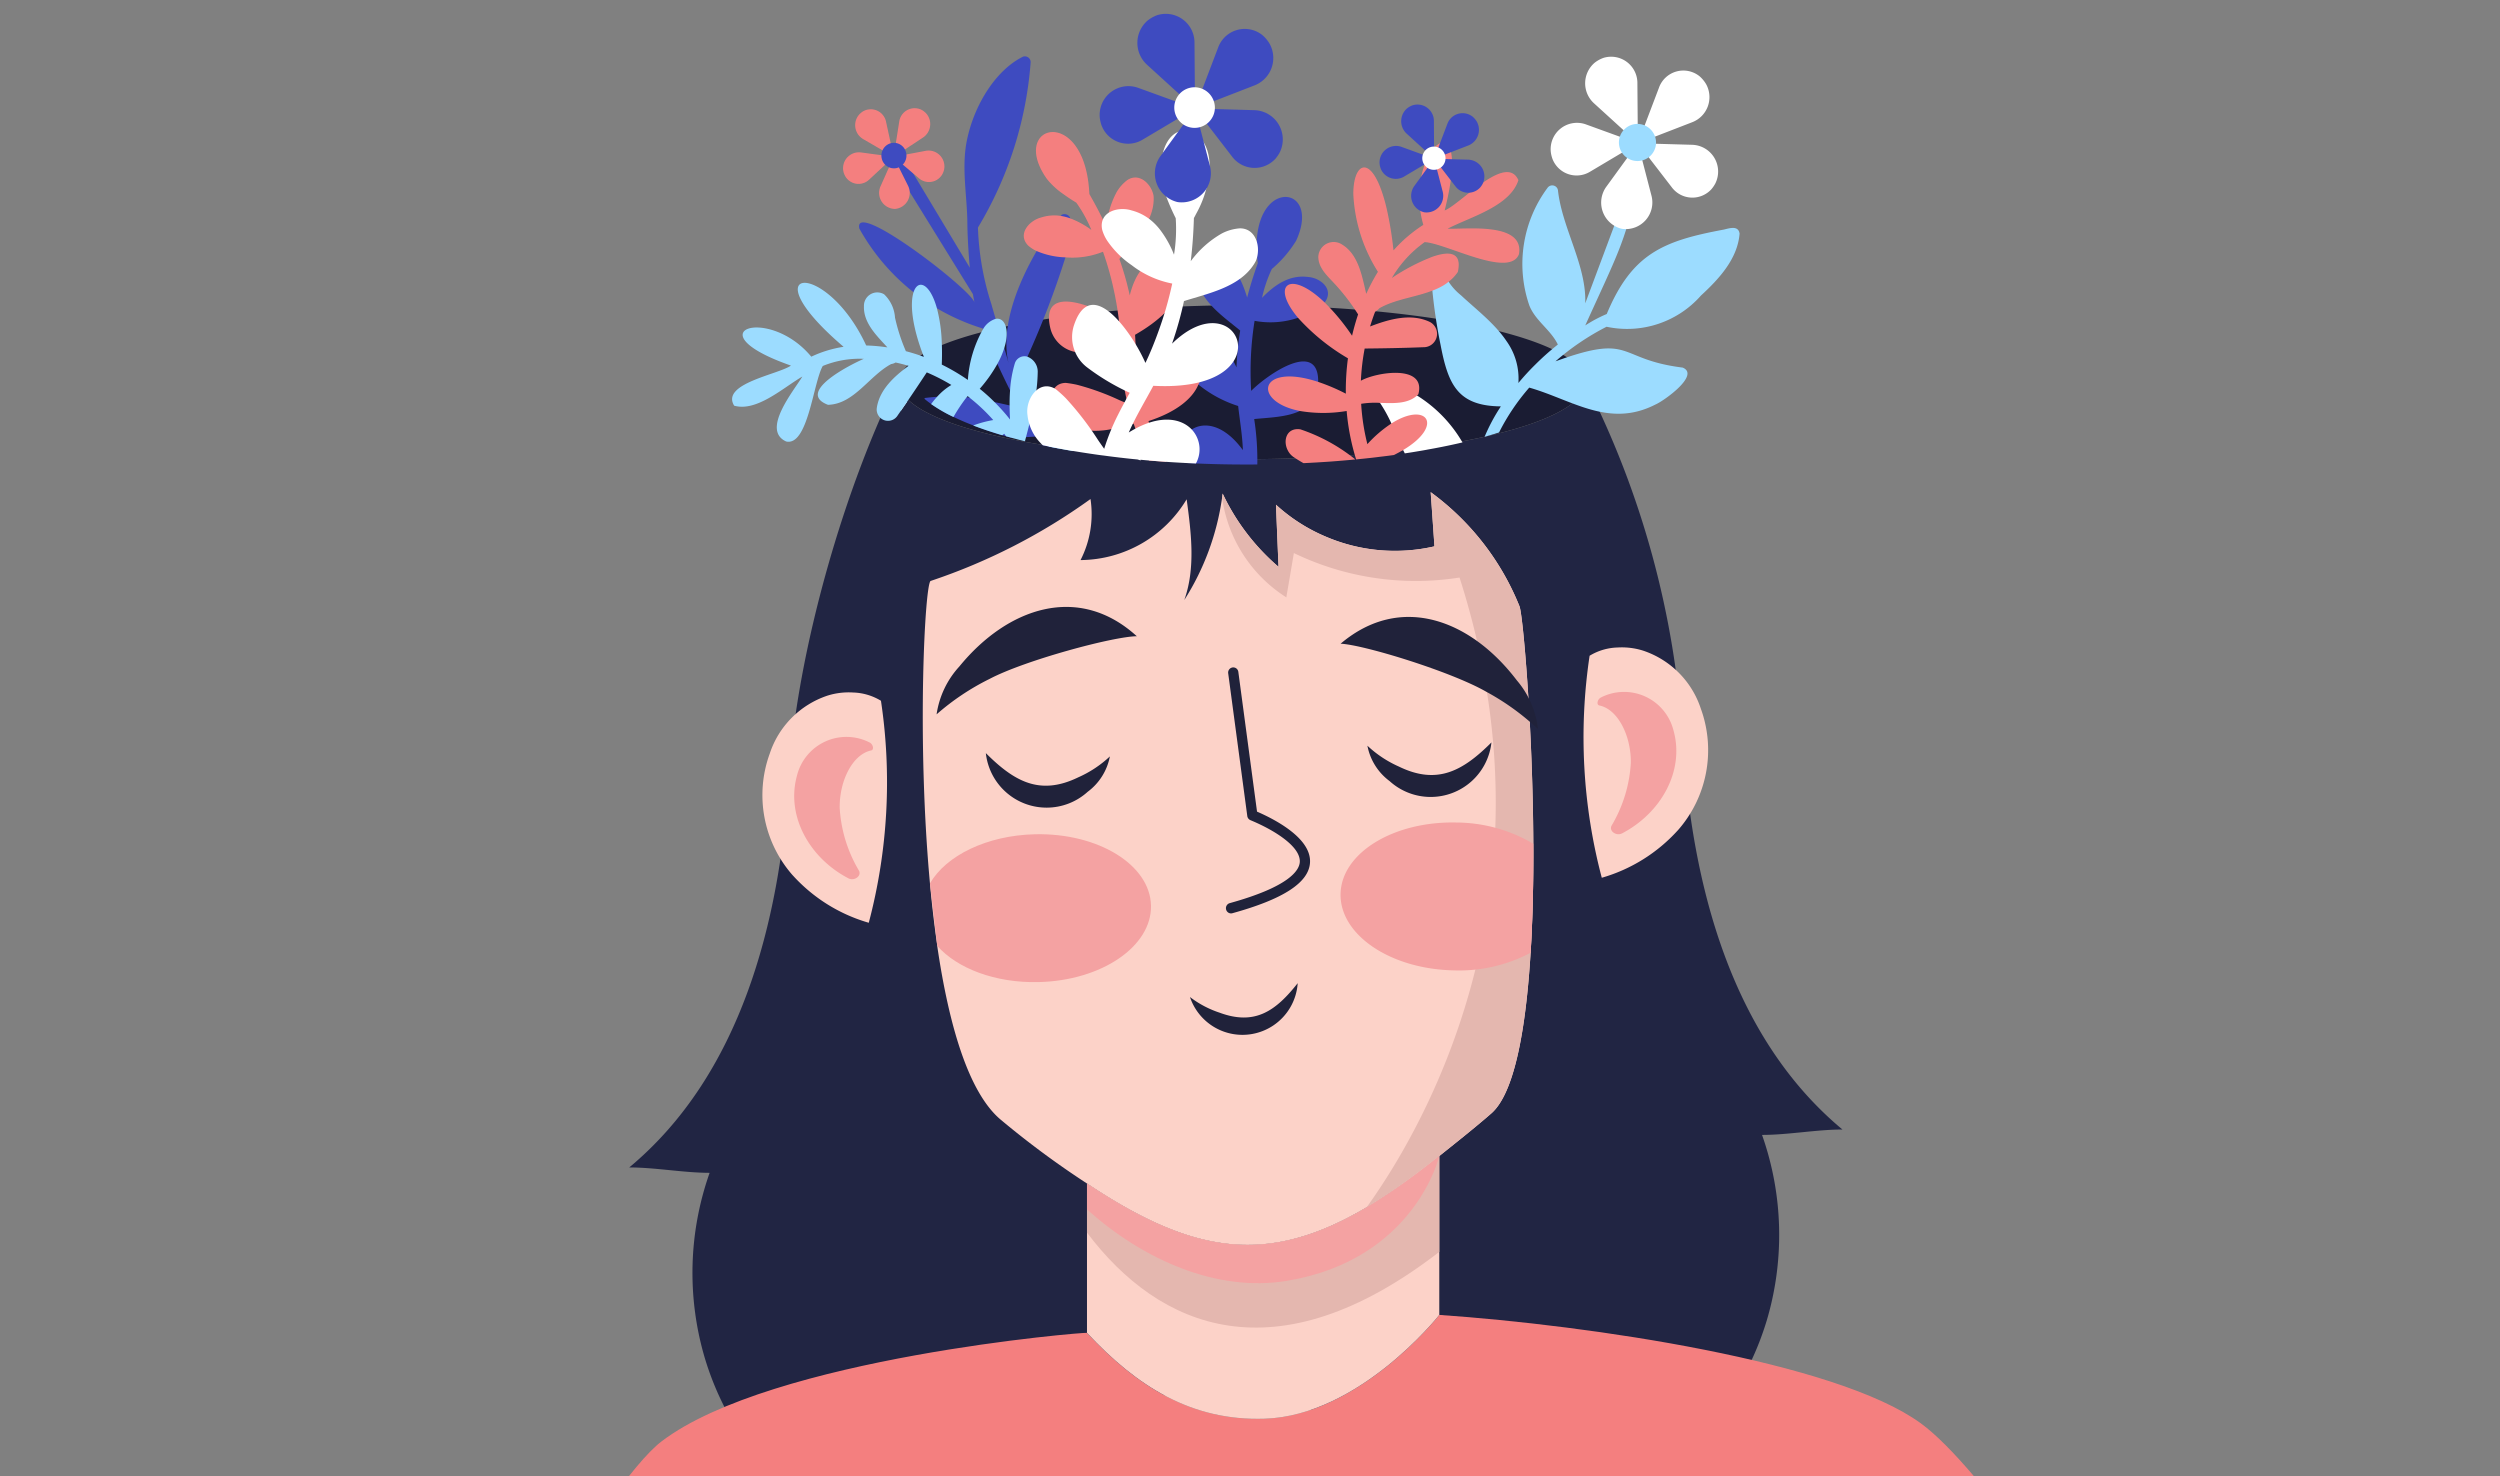 <svg xmlns="http://www.w3.org/2000/svg" xmlns:xlink="http://www.w3.org/1999/xlink" width="293" height="173" viewBox="0 0 293 173">
  <rect x="0" y="0" width="293" height="173" fill="#808080" stroke="none"/>
  <defs>
    <clipPath id="clip-path">
      <rect id="Rectángulo_411042" data-name="Rectángulo 411042" width="293" height="173" transform="translate(1243.051 4192.701)" fill="#fff" stroke="#707070" stroke-width="1"/>
    </clipPath>
    <clipPath id="clip-path-2">
      <rect id="Rectángulo_411041" data-name="Rectángulo 411041" width="239" height="245" transform="translate(0.068 -0.19)" fill="none"/>
    </clipPath>
  </defs>
  <g id="Enmascarar_grupo_1099188" data-name="Enmascarar grupo 1099188" transform="translate(-1243.051 -4192.701)" clip-path="url(#clip-path)">
    <g id="Grupo_1188553" data-name="Grupo 1188553" transform="translate(1277.051 4145.891)">
      <g id="Grupo_1188552" data-name="Grupo 1188552" transform="translate(-13.068 -9)" clip-path="url(#clip-path-2)">
        <path id="Trazado_1321603" data-name="Trazado 1321603" d="M252.289,295.045c-13.032-10.846-17.664-28.635-18.719-45.777a106.742,106.742,0,0,0-11.4-41.789c-.009,4.98-18.011,9.013-40.212,9.013s-40.207-4.037-40.207-9.018a2.181,2.181,0,0,1,.241-.988.178.178,0,0,1-.026.018c-6.6,12.921-12.245,32.668-13.137,47.214-1.055,17.138-5.687,34.931-18.719,45.777,3.068,0,6.351.629,9.419.633a35.165,35.165,0,0,0-.549,21.759,34.482,34.482,0,0,0,12.412,17.686c.457-2.452.664-4.257,1.121-6.71A35.785,35.785,0,0,0,150.694,361a37.986,37.986,0,0,0,17.085,4.945,139.149,139.149,0,0,1-.255-21.1q2.551,5.214,5.107,10.432a217.04,217.04,0,0,1,2.444-48,21.986,21.986,0,0,0,12.988.579,212.987,212.987,0,0,1,1.71,42.97q2.551-5.214,5.107-10.433a139.713,139.713,0,0,1-.255,21.1,37.96,37.96,0,0,0,17.08-4.944,35.788,35.788,0,0,0,18.183-28.131c.457,2.452.664,4.257,1.116,6.71a34.451,34.451,0,0,0,12.417-17.686,35.2,35.2,0,0,0-.549-21.759c3.068,0,6.351-.629,9.419-.633" transform="translate(-57.293 -106.861)" fill="#212543"/>
        <path id="Trazado_1321604" data-name="Trazado 1321604" d="M253.373,275.98c.023,4.316-.066,8.69-.316,12.776-.551,8.921-1.884,16.433-4.592,18.815-1.766,1.554-4.492,3.715-6.112,5.009a74.081,74.081,0,0,1-8.519,6.02c-11.561,6.833-20.24,5.558-32.772-2.8a105.231,105.231,0,0,1-10.143-7.507c-3.767-3.2-6.061-11.135-7.408-20.34v0l0-.058c-.343-2.353-.626-4.793-.852-7.257v-.009c-1.569-17.029-.584-35.228.084-35.449a69.874,69.874,0,0,0,18.733-9.6,11.806,11.806,0,0,1-1.168,7.155,14.623,14.623,0,0,0,12.437-7.126c.537,3.946,1.055,8.07-.278,11.809A30.16,30.16,0,0,0,216.9,235.4c.028-.154.047-.308.066-.462a25.771,25.771,0,0,0,6.55,8.589q-.155-3.638-.3-7.281a20.3,20.3,0,0,0,5.924,3.778,20.562,20.562,0,0,0,12.649,1.1c-.146-2.112-.292-4.234-.443-6.352a30.762,30.762,0,0,1,10.407,13.373c.414,1.029,1.563,14.118,1.625,27.831" transform="translate(-94.601 -121.284)" fill="#fcd2c8"/>
        <path id="Trazado_1321605" data-name="Trazado 1321605" d="M291.426,275.98c.023,4.316-.066,8.69-.316,12.776-.551,8.921-1.884,16.433-4.592,18.815-1.766,1.554-4.492,3.715-6.112,5.009a74.078,74.078,0,0,1-8.519,6.02c7.761-10.8,22.374-38.024,10.892-73.819a32.857,32.857,0,0,1-19.416-2.868c-.292,1.733-.589,3.46-.885,5.192a16.54,16.54,0,0,1-7.53-11.7c.028-.154.047-.308.066-.462a25.771,25.771,0,0,0,6.55,8.589q-.155-3.638-.3-7.281a20.3,20.3,0,0,0,5.924,3.778,20.562,20.562,0,0,0,12.649,1.1c-.146-2.112-.292-4.234-.443-6.352A30.762,30.762,0,0,1,289.8,248.148c.414,1.029,1.563,14.118,1.625,27.831" transform="translate(-132.653 -121.284)" fill="#e4b7af"/>
        <path id="Trazado_1321606" data-name="Trazado 1321606" d="M305,294.627a7.164,7.164,0,0,1-11.937,4.526,6.727,6.727,0,0,1-2.6-4.146,13.163,13.163,0,0,0,3.689,2.444c4.508,2.2,7.513.5,10.844-2.825" transform="translate(-151.135 -151.8)" fill="#20223a"/>
        <path id="Trazado_1321607" data-name="Trazado 1321607" d="M307.036,277.754a10.548,10.548,0,0,0-2.472-5.706c-5.393-7.1-13.617-10.267-20.656-4.3,2.714.121,12.975,3.272,17.077,5.634a28.653,28.653,0,0,1,6.051,4.372" transform="translate(-147.721 -136.496)" fill="#20223a"/>
        <path id="Trazado_1321608" data-name="Trazado 1321608" d="M306.493,316.247c.024,4.316-.066,8.69-.316,12.776a17.917,17.917,0,0,1-9.075,2.065c-7.4-.169-13.3-4.182-13.2-8.965s6.193-8.531,13.586-8.363a17.926,17.926,0,0,1,9,2.488" transform="translate(-147.72 -161.552)" fill="#f4a2a2"/>
        <path id="Trazado_1321609" data-name="Trazado 1321609" d="M259.73,352.183a6.486,6.486,0,0,1-12.624,1.624,11.781,11.781,0,0,0,3.472,1.834c4.16,1.543,6.6-.22,9.152-3.458" transform="translate(-128.573 -181.145)" fill="#20223a"/>
        <path id="Trazado_1321610" data-name="Trazado 1321610" d="M197.23,297.183a7.165,7.165,0,0,0,11.937,4.527,6.727,6.727,0,0,0,2.6-4.146,13.159,13.159,0,0,1-3.689,2.444c-4.508,2.2-7.513.5-10.844-2.825" transform="translate(-102.621 -153.103)" fill="#20223a"/>
        <path id="Trazado_1321611" data-name="Trazado 1321611" d="M185.2,274.806a10.536,10.536,0,0,1,2.67-5.612c5.639-6.9,13.969-9.762,20.794-3.541-2.716.022-13.081,2.8-17.263,5.006a28.58,28.58,0,0,0-6.2,4.147" transform="translate(-96.363 -135.276)" fill="#20223a"/>
        <path id="Trazado_1321612" data-name="Trazado 1321612" d="M184.423,329.647c2.331,2.642,6.781,4.364,11.853,4.249,7.4-.164,13.3-4.182,13.2-8.965s-6.192-8.527-13.586-8.363c-5.651.13-10.431,2.5-12.319,5.755Z" transform="translate(-95.512 -162.984)" fill="#f4a2a2"/>
        <path id="Trazado_1321613" data-name="Trazado 1321613" d="M256.491,305.51a.6.6,0,0,1-.578-.453.614.614,0,0,1,.423-.751c7.008-1.938,8.153-3.852,8.212-4.82.108-1.788-2.9-3.7-5.744-4.888l-.044-.019a.61.61,0,0,1-.366-.483l-2.237-16.723a.609.609,0,0,1,.513-.69.6.6,0,0,1,.675.523l2.191,16.376c2.177.946,6.381,3.145,6.209,5.979-.142,2.336-3.117,4.275-9.1,5.927a.58.58,0,0,1-.157.022" transform="translate(-133.144 -142.648)" fill="#20223a"/>
        <path id="Trazado_1321614" data-name="Trazado 1321614" d="M354.294,293.341a19.171,19.171,0,0,1-8.9,5.549,64.451,64.451,0,0,1-1.428-26.019,6.667,6.667,0,0,1,3.294-.969,8.3,8.3,0,0,1,2.983.37,10.684,10.684,0,0,1,6.755,6.787,14.209,14.209,0,0,1-2.7,14.282" transform="translate(-178.597 -140.206)" fill="#fcd2c8"/>
        <path id="Trazado_1321615" data-name="Trazado 1321615" d="M347.066,283.15a5.973,5.973,0,0,1,8.53,3.9c1.282,4.636-1.395,9.588-6.025,12.013-.7.368-1.592-.281-1.239-.906a16.206,16.206,0,0,0,2.253-7.346c.037-3.22-1.539-6.292-3.693-6.732-.342-.07-.255-.688.174-.93" transform="translate(-180.383 -145.589)" fill="#f4a2a2"/>
        <path id="Trazado_1321616" data-name="Trazado 1321616" d="M146.2,304.1a19.17,19.17,0,0,0,8.9,5.549,64.451,64.451,0,0,0,1.428-26.019,6.667,6.667,0,0,0-3.294-.969,8.3,8.3,0,0,0-2.983.37,10.684,10.684,0,0,0-6.755,6.787,14.209,14.209,0,0,0,2.7,14.282" transform="translate(-74.212 -145.691)" fill="#fcd2c8"/>
        <path id="Trazado_1321617" data-name="Trazado 1321617" d="M159.258,293.907a5.973,5.973,0,0,0-8.53,3.9c-1.282,4.636,1.395,9.588,6.025,12.013.7.368,1.592-.281,1.239-.906a16.206,16.206,0,0,1-2.253-7.346c-.037-3.22,1.539-6.292,3.693-6.732.342-.07.255-.688-.174-.93" transform="translate(-78.259 -151.073)" fill="#f4a2a2"/>
        <path id="Trazado_1321618" data-name="Trazado 1321618" d="M256.494,199.117v0c-.009,4.981-18.011,9.014-40.212,9.014s-40.207-4.038-40.207-9.018a2.184,2.184,0,0,1,.242-.988c.668-1.379,2.721-2.663,5.837-3.786,7.1-2.551,19.73-4.249,34.129-4.249,17.445,0,32.3,2.492,37.86,5.978,1.52.952,2.351,1.976,2.351,3.045" transform="translate(-91.614 -98.503)" fill="#1a1c33"/>
        <path id="Trazado_1321619" data-name="Trazado 1321619" d="M253.51,190.227a31.275,31.275,0,0,1,.365,5.32c-.3,0-.6.005-.9.005h-.392c-2.463,0-4.876-.063-7.215-.189-1.823-3.348,2.71-7.131,6.816-1.5-.061-1.737-.359-3.451-.555-5.171a14.127,14.127,0,0,1-4.656-2.511c-1.723-1.508-2.07-3.079-1.661-4.168.752-2.024,4.1-2.425,6.121,2.156a35.992,35.992,0,0,1,.437-4.317c-2.019-1.674-4.785-3.491-5.1-6.346-.017-1.393,1.139-2.981,2.631-2.333,1.784.86,2.743,2.981,3.282,4.809.354-1.364.78-2.706,1.251-4.036-.589-4.426.791-6.81,2.278-7.527a2.347,2.347,0,0,1,.448-.16c1.784-.459,3.439,1.439,1.762,5.068a13.767,13.767,0,0,1-2.845,3.308,15.926,15.926,0,0,0-1.15,3.382c1.464-1.508,3.215-2.74,5.419-2.442,1.392.1,2.985,1.365,2.014,2.855-.028.04-.056.074-.09.115a6.677,6.677,0,0,1-3.114,1.806,10.068,10.068,0,0,1-5.1.361,37.512,37.512,0,0,0-.4,8.209c1.862-1.886,7.9-6.1,7.854-1.066,0,.109-.005.218-.011.332a3.544,3.544,0,0,1-2.121,3.079c-1.559.751-3.692.785-5.363.957" transform="translate(-127.45 -85.3)" fill="#3e4bc0"/>
        <path id="Trazado_1321620" data-name="Trazado 1321620" d="M176.995,213.152c-.248.361-.494.717-.741,1.072a.655.655,0,0,1-.174-.321c-.051-.3.319-.55.915-.751" transform="translate(-91.614 -110.259)" fill="#fff"/>
        <path id="Trazado_1321621" data-name="Trazado 1321621" d="M185.993,165.781c-.606,1.376-1.077,2.379-1.268,2.758.516,1,1.178,2.155,1.919,3.359s1.532,2.442,2.339,3.64c.225.338.449.676.673,1-.4-.074-.8-.155-1.184-.229-.23-.052-.454-.1-.679-.143-.426-.642-.667-1.032-.667-1.032s-.494.034-1.3.074c-.483.017-1.083.04-1.756.052h-.011c-.2-.052-.381-.1-.572-.155-.146-.046-.3-.086-.443-.126q-1.835-.542-3.411-1.147-1.246-.473-2.306-.992a18,18,0,0,1-2.62-1.514c-.275-.189-.533-.39-.774-.59v-.109c.482-.063.981-.109,1.464-.144a16.833,16.833,0,0,1,2.681-.046c.258.028.522.063.78.1.124.012.253.029.376.046l.005.005c1.027.15,2.031.338,2.906.522.679.137,1.274.275,1.75.384v.006c.679.155,1.094.27,1.094.27s-.437-.831-1.038-2.041c-.443-.889-.976-1.984-1.492-3.107-.662-1.433-1.3-2.907-1.689-4.053l-.034-.1a22.415,22.415,0,0,1-2.407-.877,23.731,23.731,0,0,1-2.951-1.485,24.9,24.9,0,0,1-9.094-9.344c-.785-3.565,13.184,7.2,13.493,8.668-.061-.3-.123-.625-.179-.98l-10.267-16.6a1.133,1.133,0,0,1,1.481-.028,3.928,3.928,0,0,1,1.11,1.353q3.652,6.088,7.31,12.176c-.174-1.926-.275-3.927-.286-5.216-.023-3.233-.718-6.5-.045-9.757.881-4.248,3.472-8.249,6.575-9.763a.679.679,0,0,1,.881.745,43.827,43.827,0,0,1-6.171,19.284,32.663,32.663,0,0,0,1.582,9c.157.568.326,1.135.488,1.691.354,1.175.7,2.327,1.015,3.405.2.688.388,1.353.544,1.978-1.116-4.345,1.122-9.654,3.254-13.323a28.827,28.827,0,0,1,2.828-4.116c.045-.051.084-.1.123-.138a.72.72,0,0,1,.988.424c.314.785.028,2.488-.567,4.569a102.949,102.949,0,0,1-4.449,11.637" transform="translate(-86.503 -68.168)" fill="#3e4bc0"/>
        <path id="Trazado_1321622" data-name="Trazado 1321622" d="M168.267,148.642l.646-4.1a1.827,1.827,0,0,1,2.625-1.408,2.217,2.217,0,0,1,.563.446,1.893,1.893,0,0,1-.412,2.812l-3.422,2.255,3.748-.709a1.859,1.859,0,0,1,2.137,2.3,2.233,2.233,0,0,1-.183.447,1.8,1.8,0,0,1-2.758.458l-2.945-2.5L169.936,152a1.882,1.882,0,0,1-1.506,2.745h-.056a1.878,1.878,0,0,1-1.635-2.677l1.528-3.426-2.867,2.664a1.8,1.8,0,0,1-2.769-.322,2.272,2.272,0,0,1-.208-.444,1.863,1.863,0,0,1,2.018-2.412l3.826.514-3.564-2.072a1.89,1.89,0,0,1-.558-2.791,2.218,2.218,0,0,1,.545-.476,1.824,1.824,0,0,1,2.688,1.254Z" transform="translate(-84.46 -74.451)" fill="#f47f7f"/>
        <path id="Trazado_1321623" data-name="Trazado 1321623" d="M174.617,152.426a1.5,1.5,0,0,1-1.127,1.778,1.467,1.467,0,0,1-1.74-1.151,1.5,1.5,0,0,1,1.127-1.778,1.467,1.467,0,0,1,1.74,1.151" transform="translate(-89.347 -78.694)" fill="#3e4bc0"/>
        <path id="Trazado_1321624" data-name="Trazado 1321624" d="M301.675,215.157c-.23.051-.46.109-.7.16q-1.641.37-3.417.682c-.09.023-.179.034-.269.052-.252.046-.511.092-.769.132-.527.092-1.066.177-1.61.258l-.2-.4c-.477-.969-.87-2.024-1.375-3.113A16.843,16.843,0,0,0,292,210.514a13.736,13.736,0,0,0-1.2-1.542c-1.072-1.961,2.149-1.5,5.543.688a15.812,15.812,0,0,1,5.33,5.5" transform="translate(-151.2 -107.495)" fill="#fff"/>
        <path id="Trazado_1321625" data-name="Trazado 1321625" d="M341.847,167.055c-.224,2.986-2.452,5.366-4.527,7.275a11.53,11.53,0,0,1-11.064,3.657,29.687,29.687,0,0,0-5.986,4.053c9.2-3.342,7.069-.241,14.906.734,2.081.854-2.188,3.9-3.17,4.317-4.051,2.087-7.462.785-11.018-.613-1.234-.487-2.485-.986-3.792-1.359a25.309,25.309,0,0,0-3.54,5.257c-.544.177-1.111.344-1.694.51a21.454,21.454,0,0,1,1.907-3.566c-5.055-.046-6.177-2.557-7.063-7.188a62.514,62.514,0,0,1-.965-6.38,15.468,15.468,0,0,0-.393-1.749.694.694,0,0,1,.247-.86c.252-.2.566-.063.914.247a10.267,10.267,0,0,1,1.139,1.324,6.8,6.8,0,0,0,1.442,1.582c1.812,1.685,3.972,3.325,5.347,5.383a7.538,7.538,0,0,1,1.386,4.9,28.546,28.546,0,0,1,1.98-2.156,30.429,30.429,0,0,1,2.643-2.35c-.83-1.737-2.643-2.78-3.349-4.6a14.964,14.964,0,0,1,2.143-13.77.677.677,0,0,1,1.217.27c.477,4.443,3.372,8.84,3.2,13.271l5.144-13.764.825.407c-1.257,6.1-2.222,7.687-5.969,15.948a15.89,15.89,0,0,1,2.519-1.341c2.968-7.12,6.665-8.576,13.722-9.895.623-.143,1.694-.527,1.846.459" transform="translate(-158.899 -83.882)" fill="#9cdcff"/>
        <path id="Trazado_1321626" data-name="Trazado 1321626" d="M345.44,140.768l2.462-6.482a3.035,3.035,0,0,1,4.774-1.365,3.75,3.75,0,0,1,.768.93,3.15,3.15,0,0,1-1.636,4.452l-6.369,2.464,6.373.181a3.137,3.137,0,0,1,2.707,4.531,3.768,3.768,0,0,1-.452.667,3.014,3.014,0,0,1-4.667-.237l-3.961-5.143,1.58,6.087a3.121,3.121,0,0,1-3.4,3.951l-.092-.017a3.164,3.164,0,0,1-1.757-4.963l3.672-5.057-5.6,3.332a3.03,3.03,0,0,1-4.418-1.516,3.835,3.835,0,0,1-.189-.8,3.087,3.087,0,0,1,4.125-3.223l6.081,2.208-5.12-4.663a3.167,3.167,0,0,1,.043-4.764,3.654,3.654,0,0,1,1.053-.583,3.077,3.077,0,0,1,3.967,3.012Z" transform="translate(-174.414 -68.168)" fill="#fff"/>
        <path id="Trazado_1321627" data-name="Trazado 1321627" d="M356.26,148.945a2.176,2.176,0,1,1-2.175-2.223,2.2,2.2,0,0,1,2.175,2.223" transform="translate(-183.103 -76.39)" fill="#9cdcff"/>
        <path id="Trazado_1321628" data-name="Trazado 1321628" d="M287.228,161.28c2.648-1.381,7.321-2.614,8.3-5.692-1.425-3.216-6.715,2.757-8.645,3.559,3.535-13.913-5.021-7.137-2.5,1.68-.365.235-.718.476-1.06.74a16.237,16.237,0,0,0-2.435,2.253,41.758,41.758,0,0,0-.814-4.964c-1.548-6.489-3.9-5.641-3.894-1.628a18.652,18.652,0,0,0,2.883,9.1,23.612,23.612,0,0,0-1.369,2.586c-.488-2.04-.892-4.575-2.8-5.761a1.8,1.8,0,0,0-2.817,1.439c.017,1.249.982,2.149,1.768,2.986a24.543,24.543,0,0,1,2.895,3.743c-.275.825-.511,1.657-.707,2.5a25.084,25.084,0,0,0-3.215-3.9c-4.1-3.932-6.373-2.046-3.114,1.806a24.469,24.469,0,0,0,5.846,4.741,28.4,28.4,0,0,0-.247,4.145,22.791,22.791,0,0,0-3.248-1.382c-6.962-2.3-7.8,2.311-2.132,3.411a16.5,16.5,0,0,0,5.476,0,26.739,26.739,0,0,0,1.111,5.675c.578-.057,1.15-.115,1.711-.177.365-.04.73-.086,1.088-.132q.825-.094,1.633-.206c.392-.2.746-.39,1.071-.579,4.876-2.906,2.777-5.767-1.374-3.113a14.489,14.489,0,0,0-2.811,2.419,25.317,25.317,0,0,1-.729-4.729,10.209,10.209,0,0,1,2.2-.109c1.582.046,3.221.143,4.343-.854.05-.046.107-.1.157-.149.959-3.543-4.92-2.614-6.732-1.593a26.451,26.451,0,0,1,.443-3.772c2.284-.023,4.59-.063,6.878-.155a1.57,1.57,0,0,0,.769-2.958c-2.233-1.066-4.808-.321-7.013.527.179-.59.376-1.169.595-1.737a1.864,1.864,0,0,0,.5-.4c1.818-1.043,4.191-1.284,6.194-2.058a7.836,7.836,0,0,0,1.346-.642,4.683,4.683,0,0,0,.561-.4,4.783,4.783,0,0,0,1.088-1.152c.539-2.4-1.072-2.453-2.99-1.777a23.9,23.9,0,0,0-4.741,2.482,13.564,13.564,0,0,1,3.72-4.11c.039-.034.079-.063.118-.092,2.5.121,9.975,4.294,11.063,1.4.623-3.749-6.1-2.907-8.382-2.97M269.971,184.79c-1.65-.229-2.076,1.37-1.447,2.516a2.058,2.058,0,0,0,.662.74c.376.252.757.487,1.156.711,1.021-.051,2.025-.109,3.018-.177,1.038-.075,2.053-.161,3.058-.258a20.812,20.812,0,0,0-6.446-3.531" transform="translate(-138.503 -78.664)" fill="#f47f7f"/>
        <path id="Trazado_1321629" data-name="Trazado 1321629" d="M169.851,193.371a1.193,1.193,0,0,0-1.481.774,14.046,14.046,0,0,0-.561,3.182c-.045.591-.061,1.181-.056,1.766v.006q.009.826.051,1.634a22.685,22.685,0,0,0-1.8-2.023,21.794,21.794,0,0,0-1.75-1.576,16.54,16.54,0,0,0,2.065-2.912,9.672,9.672,0,0,0,.814-1.88c.7-2.247.011-3.6-1.016-3.405a2.585,2.585,0,0,0-1.487,1.232,13.906,13.906,0,0,0-1.767,5.928,23.922,23.922,0,0,0-3.058-1.8c.039-.934.034-1.8,0-2.591a18.21,18.21,0,0,0-.567-4c-.814-2.946-2.227-3.474-2.743-1.88-.4,1.255-.247,3.83,1.212,7.567a21.432,21.432,0,0,0-2.109-.665,21.435,21.435,0,0,1-1.274-3.938,4.158,4.158,0,0,0-1.274-2.729,1.565,1.565,0,0,0-2.367,1.4c-.068,1.978,1.531,3.485,2.749,4.821a20.179,20.179,0,0,0-2.485-.224c-4.707-10.181-13.9-9.441-2.648.155a13.713,13.713,0,0,0-3.787,1.158c-5.043-6.082-13.936-2.986-2.384,1.044-1.492,1.044-8.253,2.11-6.654,4.7,2.648.751,5.756-2.121,7.994-3.417-1.043,1.714-4.847,6.289-1.9,7.613,2.563.579,3.18-6.948,4.291-8.851a11.387,11.387,0,0,1,4.808-.837c-1.526.659-8.033,3.927-4.2,5.389,3.058-.069,4.847-3.422,7.405-4.775a1.463,1.463,0,0,0,.522-.183c.51.109,1.016.241,1.515.39-1.655,1.227-3.406,2.78-3.72,4.942a1.327,1.327,0,0,0,2.463.843c.112-.161.23-.327.342-.493.247-.355.494-.711.741-1.072.779-1.141,1.554-2.3,2.311-3.451l.084.034a22.312,22.312,0,0,1,2.8,1.439,7.158,7.158,0,0,0-1.683,1.4,8.124,8.124,0,0,0-.69.843,18.052,18.052,0,0,0,2.62,1.513,18.977,18.977,0,0,1,1.532-2.3,1.572,1.572,0,0,1,.129-.149c.084.063.163.126.247.2l.005.006a21.314,21.314,0,0,1,2.749,2.6,12.733,12.733,0,0,0-2.356.637q1.574.6,3.411,1.146c.078-.057.151-.121.23-.178.073.1.146.2.213.3.191.051.376.1.572.155h.012c.533.149,1.072.292,1.632.424.039-.16.079-.315.124-.475.28-1.084.578-2.2.819-3.314a19.792,19.792,0,0,0,.555-4.374,1.868,1.868,0,0,0-1.206-1.743m4.819,9.121a1.6,1.6,0,0,0-1.829.636,4.483,4.483,0,0,0-.51.774c.387.075.785.155,1.184.229.555.1,1.116.206,1.689.3a1.7,1.7,0,0,0-.533-1.943" transform="translate(-70.361 -95.758)" fill="#9cdcff"/>
        <path id="Trazado_1321630" data-name="Trazado 1321630" d="M226.965,178.265c-.639,1.531-2.4,3.153-5.851,4.276a41.9,41.9,0,0,0,2.115,4.775c-.69-.046-1.369-.1-2.042-.154-.926-1.978-1.672-3.887-1.8-4.3l-.034-.017c-.712.206-1.5.418-2.306.579a9.453,9.453,0,0,1-4.18.04,4.563,4.563,0,0,1-2.48-1.622c-1.06-1.238-.948-3.755,1.038-3.778a12.807,12.807,0,0,1,1.33.224,29.068,29.068,0,0,1,4.959,1.8c.319.138.639.27.954.4a22.432,22.432,0,0,1-.6-3.6c-.078-.854-.123-1.714-.163-2.568a22.32,22.32,0,0,1-4.925.178,3.729,3.729,0,0,1-3.366-2.849c-.881-3.715,2.02-3.491,4.707-2.465a16.766,16.766,0,0,1,3.349,1.731c-.106-.992-.281-2.1-.51-3.222a36.048,36.048,0,0,0-1.375-5,9.636,9.636,0,0,1-4.4.659,9.231,9.231,0,0,1-3.372-.74,3.821,3.821,0,0,1-1.021-.665c-1.251-1.324.134-2.895,1.52-3.261a4.949,4.949,0,0,1,2.328-.19,5.871,5.871,0,0,1,1.111.287,10.281,10.281,0,0,1,2.474,1.353,16.045,16.045,0,0,0-1.772-3.2s-.662-.384-1.431-.941a8.933,8.933,0,0,1-2.036-1.868c-4.443-6.346,4.286-8.662,4.976,1.359.011.143.022.292.028.447.718,1.249,1.392,2.534,2,3.847a10.336,10.336,0,0,1,1.189-4.065,4.73,4.73,0,0,1,1.257-1.421c1.392-.929,2.85.459,3.08,1.869.011.132.011.269.011.4v.012c-.045,2.752-2.367,4.987-4.022,6.959a35.217,35.217,0,0,1,1.217,4.282c2.283-9.333,12.28-2.052.623,4.609.107,1.777.118,3.56.365,5.325,1.627-3.359,3.832-4.167,5.4-3.652a3,3,0,0,1,1.661,4.168" transform="translate(-107.447 -77.379)" fill="#f47f7f"/>
        <path id="Trazado_1321631" data-name="Trazado 1321631" d="M234.147,163.58c-.067.138-.152.275-.23.407l-.011.012c-1.717,2.677-5.363,3.405-8.191,4.3a41.928,41.928,0,0,1-1.4,4.993c7.922-7.744,13.341,5.773-2.194,4.936-.971,1.817-2.048,3.583-2.878,5.475,3.647-2.276,6.311-1.674,7.54-.172a3.42,3.42,0,0,1,.331,3.8q-3.349-.138-6.5-.436a.625.625,0,0,0,.039.086c-.129-.04-.252-.08-.376-.115-.011,0-.022-.006-.034-.006-.634-.057-1.262-.126-1.885-.2h-.017c-.662-.08-1.312-.155-1.958-.247-.348-.04-.69-.086-1.032-.137-2.183-.31-4.247-.671-6.177-1.078a4.72,4.72,0,0,1-.337-.338,5.458,5.458,0,0,1-1.459-3.17c-.292-1.891,1.346-4.3,3.321-3.061a14.739,14.739,0,0,1,1.172,1.06,35.518,35.518,0,0,1,3.793,4.924c.23.338.465.671.7,1a25.694,25.694,0,0,1,1.593-3.933c.443-.888.921-1.766,1.4-2.631a26.423,26.423,0,0,1-4.959-2.952,4.462,4.462,0,0,1-1.582-4.942c1.386-4.219,4.112-2.161,6.132.556a20.537,20.537,0,0,1,2.25,3.835c.5-1.043,1-2.247,1.453-3.5a42.471,42.471,0,0,0,1.688-5.8,11.24,11.24,0,0,1-4.741-2.144,11,11,0,0,1-2.872-2.866,4.6,4.6,0,0,1-.6-1.307c-.426-2.1,1.89-2.763,3.478-2.247a5.841,5.841,0,0,1,2.407,1.29,6.944,6.944,0,0,1,.92.992,12,12,0,0,1,1.616,2.9,18.731,18.731,0,0,0,.2-4.282s-.415-.8-.836-1.835a14.553,14.553,0,0,1-.685-2.029,5.649,5.649,0,0,1-.185-1.106c-.415-7.212,5.823-6.633,5.678-.906a12.444,12.444,0,0,1-1.6,5.406c-.073.149-.151.3-.241.458-.05,1.686-.168,3.377-.37,5.056a11.73,11.73,0,0,1,3.641-3.25,5.388,5.388,0,0,1,2.1-.6c1.936-.029,2.53,2.264,1.9,3.795" transform="translate(-107.885 -77.203)" fill="#fff"/>
        <path id="Trazado_1321632" data-name="Trazado 1321632" d="M236.2,131.449l2.693-7.088a3.318,3.318,0,0,1,5.22-1.492,4.085,4.085,0,0,1,.84,1.017,3.444,3.444,0,0,1-1.789,4.868l-6.965,2.7,6.969.2a3.431,3.431,0,0,1,2.961,4.955,4.111,4.111,0,0,1-.495.729,3.3,3.3,0,0,1-5.1-.259l-4.332-5.623,1.728,6.656a3.413,3.413,0,0,1-3.722,4.32l-.1-.019a3.459,3.459,0,0,1-1.921-5.427l4.016-5.53-6.124,3.643a3.314,3.314,0,0,1-4.831-1.658,4.194,4.194,0,0,1-.206-.875,3.376,3.376,0,0,1,4.511-3.525l6.65,2.414-5.6-5.1a3.463,3.463,0,0,1,.047-5.21,4.009,4.009,0,0,1,1.152-.637,3.365,3.365,0,0,1,4.337,3.294Z" transform="translate(-117.077 -62.932)" fill="#3e4bc0"/>
        <path id="Trazado_1321633" data-name="Trazado 1321633" d="M248.032,140.39a2.38,2.38,0,1,1-2.379-2.431,2.4,2.4,0,0,1,2.379,2.431" transform="translate(-126.579 -71.922)" fill="#fff"/>
        <path id="Trazado_1321634" data-name="Trazado 1321634" d="M299.815,148.416l1.541-4.057a1.9,1.9,0,0,1,2.989-.854,2.357,2.357,0,0,1,.481.582,1.972,1.972,0,0,1-1.024,2.787l-3.987,1.543,3.989.113a1.964,1.964,0,0,1,1.695,2.836,2.336,2.336,0,0,1-.283.418,1.886,1.886,0,0,1-2.921-.148l-2.479-3.219.989,3.81a1.954,1.954,0,0,1-2.131,2.473l-.058-.011a1.98,1.98,0,0,1-1.1-3.107l2.3-3.165-3.506,2.086a1.9,1.9,0,0,1-2.765-.949,2.426,2.426,0,0,1-.118-.5,1.933,1.933,0,0,1,2.583-2.017l3.807,1.382-3.2-2.919a1.982,1.982,0,0,1,.027-2.982,2.288,2.288,0,0,1,.66-.365,1.926,1.926,0,0,1,2.483,1.886Z" transform="translate(-152.666 -74.007)" fill="#3e4bc0"/>
        <path id="Trazado_1321635" data-name="Trazado 1321635" d="M306.589,153.536a1.362,1.362,0,1,1-1.362-1.392,1.377,1.377,0,0,1,1.362,1.392" transform="translate(-158.105 -79.154)" fill="#fff"/>
        <path id="Trazado_1321636" data-name="Trazado 1321636" d="M269.545,480.952c-46.65,22.409-144.842,23.631-200.576.736,0,0,16.826-30.276,23.528-35.367,12.921-9.816,49.739-12.829,49.852-12.713,5.881,6.318,12.281,10.336,20.809,10.062,11.029-.351,20.236-11.842,20.481-12.165,17.608,1.217,46.428,5.443,56.392,12.675,7.168,5.2,19.105,23.8,29.513,36.773" transform="translate(-35.886 -221.588)" fill="#f47f7f"/>
        <path id="Trazado_1321637" data-name="Trazado 1321637" d="M263.232,393.512v18.622c-.245.323-9.451,11.813-20.48,12.164-8.529.274-14.928-3.744-20.81-10.062V396.731c15.413,10.283,25,9.845,41.29-3.219" transform="translate(-115.479 -202.217)" fill="#fcd2c8"/>
        <path id="Trazado_1321638" data-name="Trazado 1321638" d="M263.232,393.514v11.232c-19.171,14.826-32.808,8.989-41.289-2.255v-5.757c15.414,10.28,25,9.844,41.289-3.22" transform="translate(-115.48 -202.218)" fill="#e4b7af"/>
        <path id="Trazado_1321639" data-name="Trazado 1321639" d="M263.232,393.512s-2.819,12.125-17.848,14.628c-8.2,1.366-16.84-2.445-23.442-8.368v-3.041c15.413,10.283,25,9.845,41.29-3.219" transform="translate(-115.479 -202.217)" fill="#f4a2a2"/>
      </g>
    </g>
  </g>
</svg>
